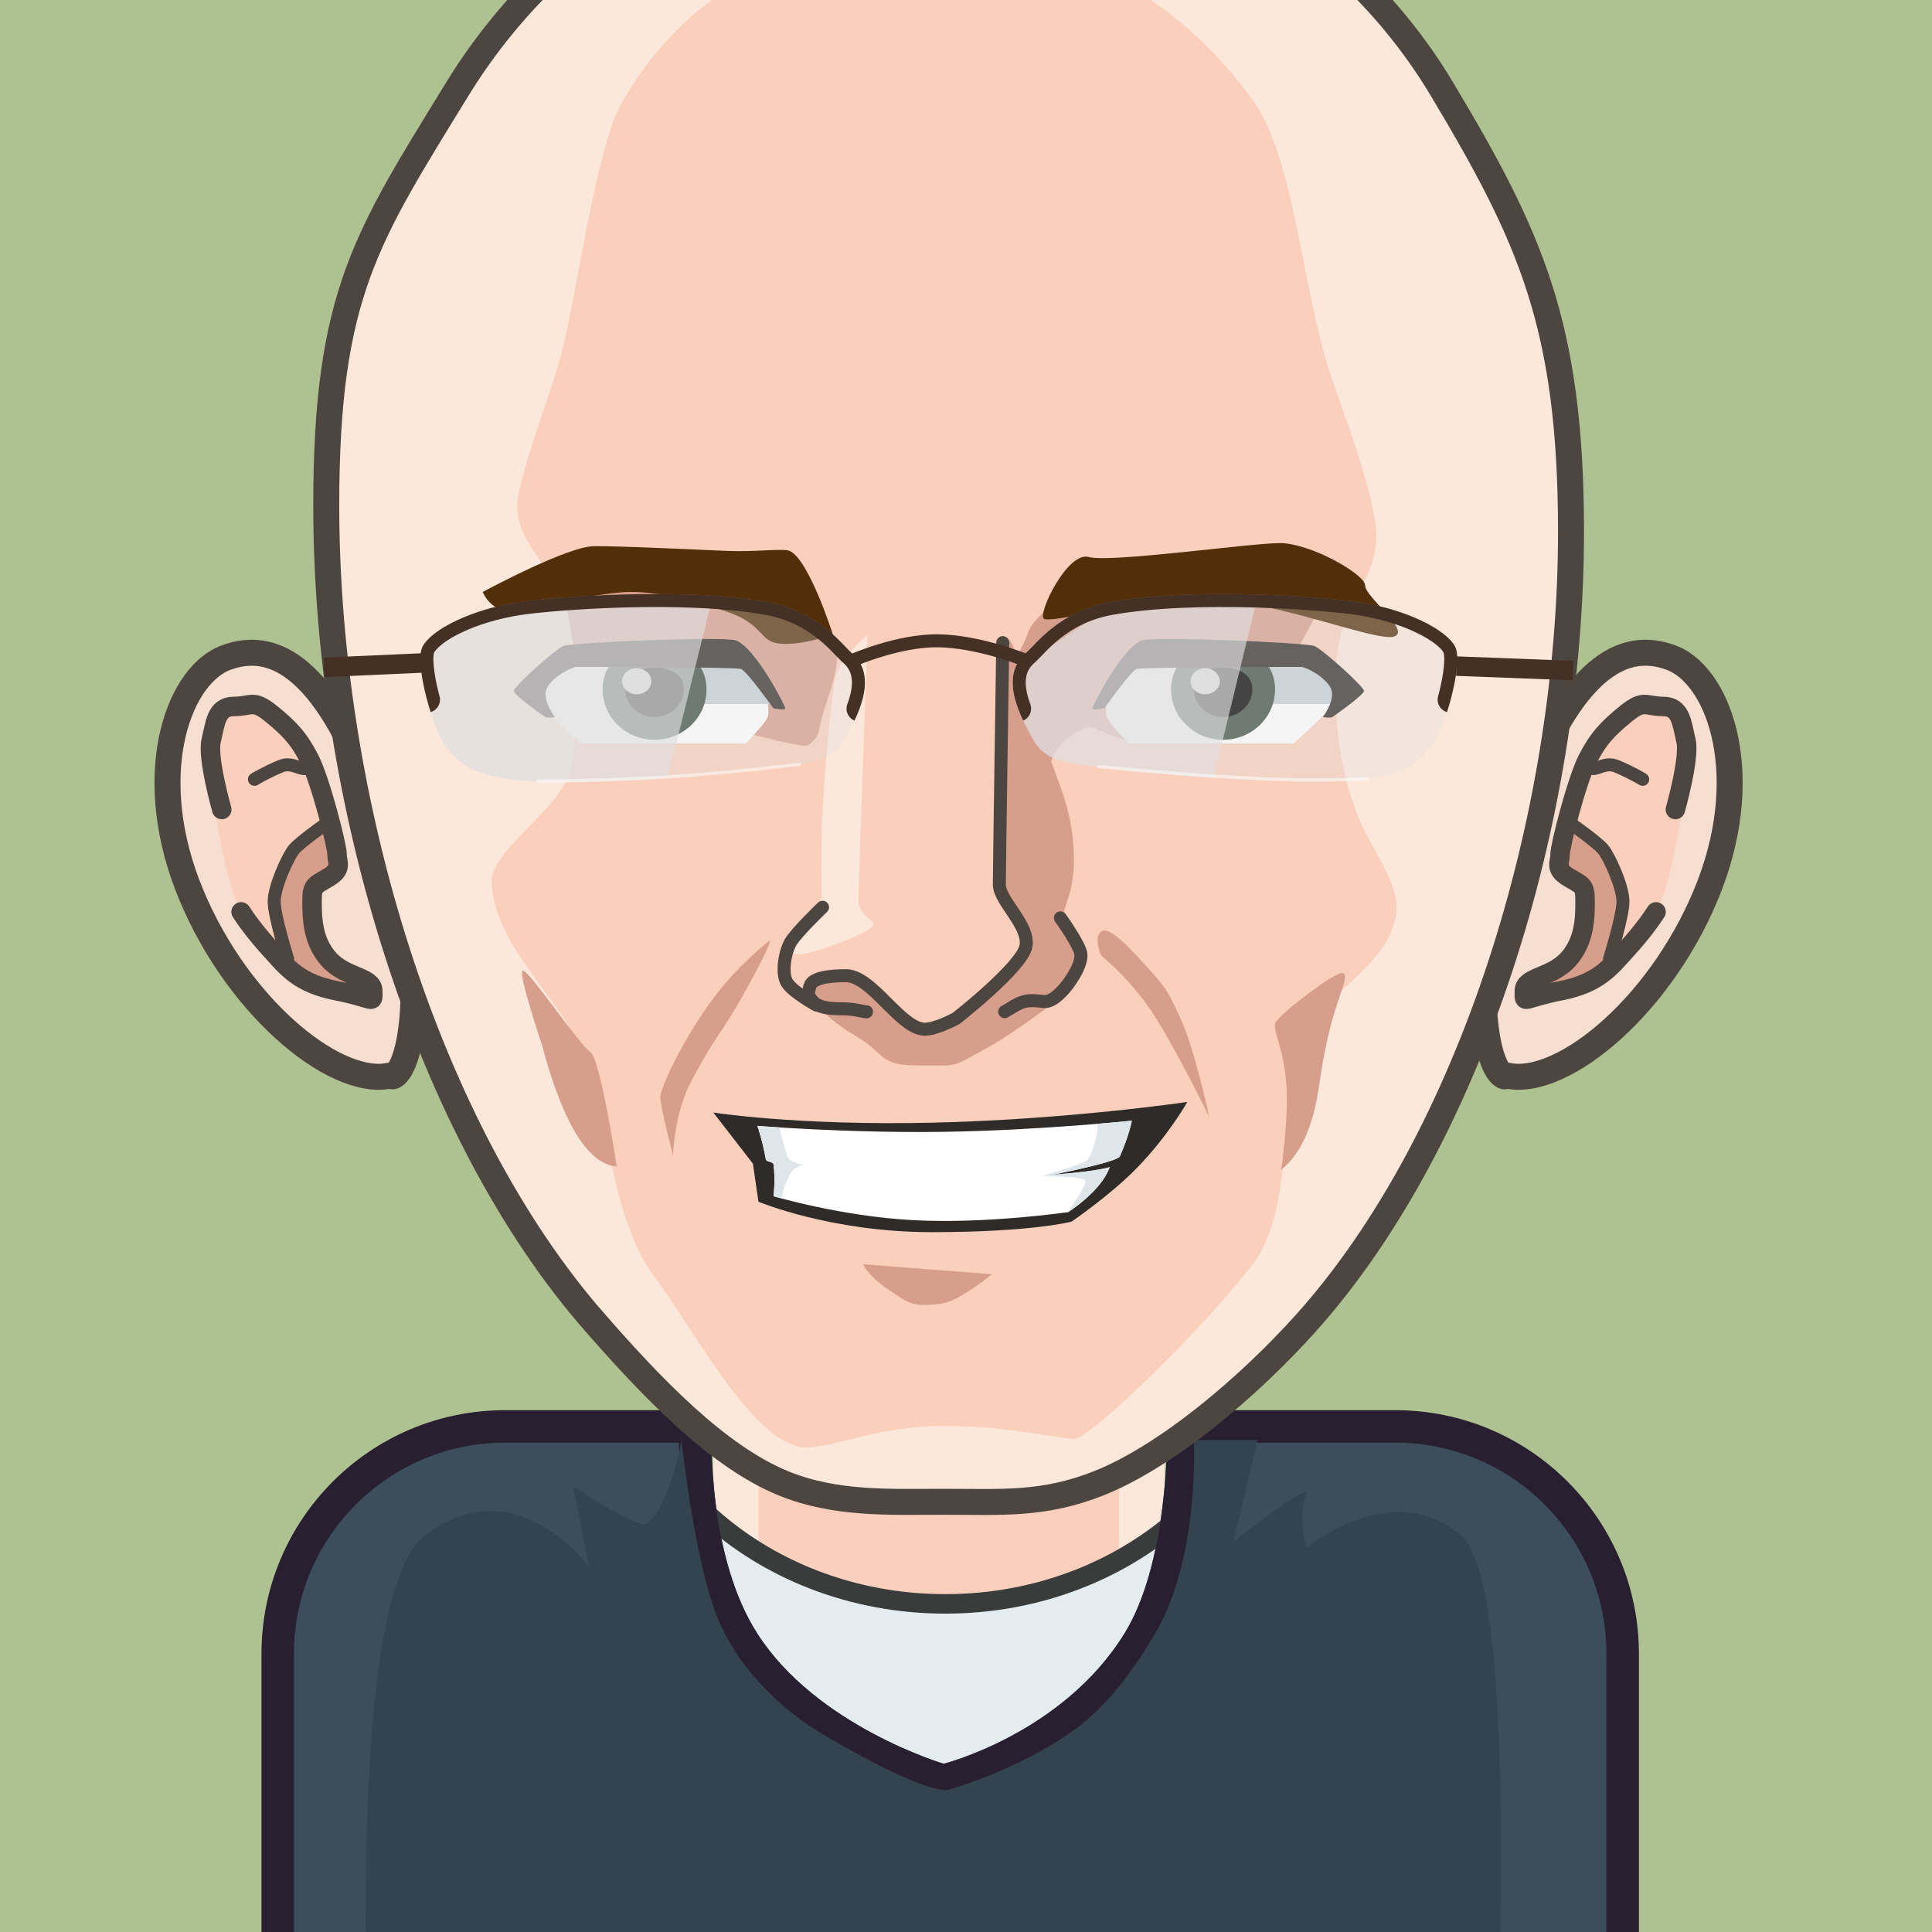 <?xml version="1.0" encoding="UTF-8" standalone="no"?>
<svg
   xmlns:dc="http://purl.org/dc/elements/1.1/"
   xmlns:cc="http://creativecommons.org/ns#"
   xmlns:rdf="http://www.w3.org/1999/02/22-rdf-syntax-ns#"
   xmlns:svg="http://www.w3.org/2000/svg"
   xmlns="http://www.w3.org/2000/svg"
   version="1.1"
   width="743.39"
   height="743.39"
   id="svg2"
   xml:space="preserve"><rect width="100%" height="100%" fill="#808080" stroke="none"/><defs
     id="defs6"><clipPath
       id="clipPath22"><path
         d="m -95,752 0,-799 754,0 0,799 -754,0 z"
         id="path24" /></clipPath><clipPath
       id="clipPath38"><path
         d="m 202,164 0,-82 139,0 0,82 -139,0 z"
         id="path40" /></clipPath><clipPath
       id="clipPath54"><path
         d="m 166,131 36.115,0 c 18.081,-16.653 43.382,-27 71.385,-27 28.003,0 53.303,10.347 71.385,27 l 16.116,0 0,-92 -195,0 0,92 z"
         id="path56" /></clipPath><clipPath
       id="clipPath70"><path
         d="m 138.009,160.627 63.607,0 c -0.432,-9.512 -0.95,-45.411 14.018,-68.775 C 233.878,63.374 273,51.794 273,51.794 c 0,0 36.563,9.257 55.628,40.058 13.276,21.448 13.47,59 13.279,68.775 l 70.084,0 C 453.419,160.627 487,127.051 487,85.633 l 0,-117.639 C 487,-73.427 453.417,-107 411.991,-107 l -273.981,0 C 96.581,-107 63,-73.424 63,-32.006 l 0,117.639 c 0,41.42 33.583,74.994 75.009,74.994 z"
         id="path72" /></clipPath><clipPath
       id="clipPath88"><path
         d="m 446.643,259.519 c 19.798,-3.295 51.803,24.367 65.95,61.441 14.07,36.875 2.706,68.777 -14.277,75.069 -16.927,6.271 -34.201,-3.564 -48.623,-40.638 -14.501,-37.278 -16.222,-63.88 -13.305,-80.949 3.083,-17.494 10.255,-14.924 10.255,-14.924 z"
         id="path90" /></clipPath><clipPath
       id="clipPath120"><path
         d="m 102.357,259.519 c -19.798,-3.295 -51.803,24.367 -65.95,61.441 -14.07,36.875 -2.706,68.777 14.277,75.069 16.927,6.271 34.201,-3.564 48.623,-40.638 14.501,-37.278 16.222,-63.88 13.305,-80.949 -3.083,-17.494 -10.255,-14.924 -10.255,-14.924 z"
         id="path122" /></clipPath><clipPath
       id="clipPath152"><path
         d="m 162.699,184.894 c 17.278,-19.696 38.081,-41.835 59.616,-50.548 16.829,-6.809 34.063,-5.918 50.685,-5.918 17.714,0 31.203,-1.117 49.05,5.918 21.91,8.637 47.876,30.817 65.537,50.548 51.378,57.397 82.515,156.68 82.515,246.133 0,64.732 -12.981,92.672 -40.41,138.492 C 395.573,626.514 329.945,658 273,658 216.891,658 154.06,625.072 119.957,569.519 91.624,523.366 78.938,505.019 78.938,439.106 c 0,-91.673 31.096,-194.175 83.762,-254.211 z"
         id="path154" /></clipPath><clipPath
       id="clipPath214"><path
         d="m 359,367 c 8.837,0 16,6.94 16,15.5 0,8.56 -7.163,13.733 -16,13.733 -8.837,0 -16,-5.173 -16,-13.733 0,-8.56 7.163,-15.5 16,-15.5 z"
         id="path216" /></clipPath><clipPath
       id="clipPath238"><path
         d="m 184,367 c 8.837,0 16,6.94 16,15.5 0,8.56 -7.163,13.733 -16,13.733 -8.837,0 -16,-5.173 -16,-13.733 0,-8.56 7.163,-15.5 16,-15.5 z"
         id="path240" /></clipPath><clipPath
       id="clipPath260"><path
         d="m 142.445,409.397 c 9.504,1.436 49.78,4.736 76.257,0 15.714,-2.811 22.807,-12.937 26,-15.706 8.573,-7.433 1.476,-20.031 -2.485,-27.051 -3.961,-7.02 -12.521,-7.128 -25.605,-8.621 -15.744,-1.796 -45.928,-4.776 -68.427,-3.908 -20.171,0.778 -24.329,5.798 -28.246,10.53 -3.917,4.731 -10.079,25.901 -7.349,31.051 2.731,5.15 14.71,11.416 29.855,13.704 z"
         id="path262" /></clipPath><clipPath
       id="clipPath282"><path
         d="m 400.555,409.397 c -9.504,1.436 -49.78,4.736 -76.257,0 -15.714,-2.811 -22.807,-12.937 -26,-15.706 -8.573,-7.433 -1.476,-20.031 2.485,-27.051 3.961,-7.02 12.521,-7.128 25.605,-8.621 15.744,-1.796 45.928,-4.776 68.427,-3.908 20.171,0.778 24.329,5.798 28.246,10.53 3.917,4.731 10.079,25.901 7.349,31.051 -2.731,5.15 -14.71,11.416 -29.855,13.704 z"
         id="path284" /></clipPath><clipPath
       id="clipPath3133"><rect
         width="594.712"
         height="594.712"
         x="-17.492"
         y="-594.712"
         transform="scale(1,-1)"
         id="rect3135"
         style="fill:#0000ff;fill-rule:evenodd;stroke:#000000;stroke-width:0.8px;stroke-linecap:butt;stroke-linejoin:miter;stroke-opacity:1" /></clipPath></defs><g
     transform="matrix(1.25,0,0,-1.25,21.864,743.39)"
     clip-path="url(#clipPath3133)"
     id="g10"><g
       id="g12" /><g
       id="g14"><path
         d="m -94.85,751.85 0,-798.7 753.7,0 0,798.7 -753.7,0 z"
         id="path16"
         style="fill:#adc290;fill-opacity:1;fill-rule:evenodd;stroke:none" /></g><g
       id="g18"><g
         clip-path="url(#clipPath22)"
         id="g20"><g
           transform="matrix(1,0,0,-1,-95,752)"
           id="g26"><path
             d="M 0,0 0,799 754,799 754,0 0,0 z"
             id="path28"
             style="fill:none;stroke:#a8a8a8;stroke-width:2;stroke-linecap:butt;stroke-linejoin:miter;stroke-miterlimit:10;stroke-opacity:1;stroke-dasharray:none" /></g></g></g><g
       id="g30"><path
         d="m 202.15,163.85 0,-81.7 138.7,0 0,81.7 -138.7,0 z"
         id="path32"
         style="fill:#facfbb;fill-opacity:1;fill-rule:evenodd;stroke:none" /></g><g
       id="g34"><g
         clip-path="url(#clipPath38)"
         id="g36"><g
           transform="matrix(1,0,0,-1,202,164)"
           id="g42"><path
             d="M 0,0 0,82 139,82 139,0 0,0 z"
             id="path44"
             style="fill:none;stroke:#fce8da;stroke-width:28;stroke-linecap:butt;stroke-linejoin:miter;stroke-miterlimit:10;stroke-opacity:1;stroke-dasharray:none" /></g></g></g><g
       id="g46"><path
         d="m 166.15,130.85 36.06,0 c 18.053,-16.599 43.315,-26.912 71.275,-26.912 27.959,0 53.221,10.313 71.275,26.912 l 16.091,0 0,-91.7 -194.7,0 0,91.7 z"
         id="path48"
         style="fill:#e5ecf0;fill-opacity:1;fill-rule:evenodd;stroke:none" /></g><g
       id="g50"><g
         clip-path="url(#clipPath54)"
         id="g52"><g
           transform="matrix(1,0,0,-1,166,282)"
           id="g58"><path
             d="m 0,151 36.115,0 c 18.081,16.653 43.382,27 71.385,27 28.003,0 53.303,-10.347 71.385,-27 l 16.116,0 0,92 -195,0 0,-92 z"
             id="path60"
             style="fill:none;stroke:#3a3b3b;stroke-width:12;stroke-linecap:butt;stroke-linejoin:miter;stroke-miterlimit:10;stroke-opacity:1;stroke-dasharray:none" /></g></g></g><g
       id="g62"><path
         d="m 138.106,160.477 63.562,0 c -0.432,-9.502 -0.949,-45.36 14.008,-68.698 18.231,-28.446 57.325,-40.013 57.325,-40.013 0,0 36.538,9.247 55.589,40.013 13.266,21.424 13.46,58.934 13.269,68.698 l 70.034,0 c 41.4,0 74.956,-33.538 74.956,-74.91 l 0,-117.507 c 0,-41.374 -33.559,-74.91 -74.956,-74.91 l -273.787,0 c -41.399,0 -74.956,33.538 -74.956,74.91 l 0,117.507 c 0,41.374 33.559,74.91 74.956,74.91 z"
         id="path64"
         style="fill:#3c4d5b;fill-opacity:1;fill-rule:evenodd;stroke:none" /></g><g
       id="g66"><g
         clip-path="url(#clipPath70)"
         id="g68"><g
           transform="matrix(1,0,0,-1,63,164)"
           id="g74"><path
             d="m 75.009,3.373 63.607,0 C 138.184,12.886 137.666,48.784 152.634,72.148 170.878,100.626 210,112.206 210,112.206 c 0,0 36.563,-9.257 55.628,-40.058 C 278.904,50.7 279.098,13.148 278.907,3.373 l 70.084,0 C 390.419,3.373 424,36.949 424,78.367 l 0,117.639 C 424,237.427 390.417,271 348.991,271 L 75.009,271 C 33.581,271 0,237.424 0,196.006 L 0,78.367 C 0,36.947 33.583,3.373 75.009,3.373 z"
             id="path76"
             style="fill:none;stroke:#281f31;stroke-width:20;stroke-linecap:butt;stroke-linejoin:miter;stroke-miterlimit:10;stroke-opacity:1;stroke-dasharray:none" /></g></g></g><g
       id="g78"><path
         d="m 384.569,118.256 c 0,0 -2.732,10.342 0,16.064 2.732,5.722 -22.369,-14.198 -22.369,-14.198 l 7.436,31.299 -19.662,0 c 0,0 1.956,-35.626 -11.629,-59.06 C 332.954,83.059 324.337,70.151 312.946,62.033 295.64,49.699 275.14,44.008 275.14,44.008 c 0,0 -3.642,-4.003 -38.717,16.46 -9.818,5.727 -24.184,17.074 -32.032,33.907 -7.848,16.833 -12.096,57.045 -12.096,57.045 0,0 -3.314,-19.228 -10.254,-25.552 -2.718,-2.478 -23.088,11.329 -23.088,11.329 l 4.942,-24.921 c 0,0 -22.532,31.235 -50.709,9.683 C 85.01,100.407 98.059,-86.441 98.059,-86.441 L 440.457,-92.641 c 0,0 13.262,196.239 -8.095,214.6 -21.357,18.361 -47.793,-3.703 -47.793,-3.703 z"
         id="path80"
         style="fill:#334350;fill-opacity:1;fill-rule:evenodd;stroke:none" /><path
         d="m 446.752,259.668 c 19.727,-3.288 51.618,24.315 65.714,61.309 14.02,36.795 2.696,68.628 -14.226,74.907 -16.866,6.257 -34.079,-3.556 -48.449,-40.55 -14.449,-37.197 -16.164,-63.741 -13.258,-80.774 3.071,-17.456 10.219,-14.891 10.219,-14.891 z"
         id="path82"
         style="fill:#f6dfd0;fill-opacity:1;fill-rule:evenodd;stroke:none" /></g><g
       id="g84"><g
         clip-path="url(#clipPath88)"
         id="g86"><g
           transform="matrix(1,0,0,-1,435,398)"
           id="g92"><path
             d="M 11.643,138.481 C 31.441,141.777 63.447,114.114 77.593,77.04 91.664,40.165 80.299,8.262 63.316,1.971 46.39,-4.3 29.115,5.535 14.693,42.609 0.192,79.887 -1.529,106.489 1.388,123.558 4.471,141.052 11.643,138.481 11.643,138.481 z"
             id="path94"
             style="fill:none;stroke:#4d4640;stroke-width:16;stroke-linecap:butt;stroke-linejoin:miter;stroke-miterlimit:10;stroke-opacity:1;stroke-dasharray:none" /></g></g></g><g
       id="g96"><path
         d="m 459.235,293.899 c -2.116,-3.286 4.696,-5.716 4.696,-5.716 26.635,15.088 30.145,21.223 36.383,56.679 4.139,22.288 4.408,30.174 -3.43,32.891 -7.88,2.732 -20.888,0.35 -29.757,-24.303 -4.536,-13.257 -8.44,-21.728 1.598,-33.624 6.39,-7.573 -5.783,-20.17 -9.49,-25.926 z"
         id="path98"
         style="fill:#facfbb;fill-opacity:1;fill-rule:evenodd;stroke:none" /><path
         d="m 467.5,341 9.867,-8.631 4.609,-14.248 -3.567,-21.213 -24.747,-10.23 15.063,20.743 0.68,12.579 -7.704,7.112 5.8,13.888 z"
         id="path100"
         style="fill:#d89e8c;fill-opacity:1;fill-rule:evenodd;stroke:none" /><g
         transform="matrix(1,0,0,-1,466,341)"
         id="g102"><path
           d="m 11.943,41.476 c 0,0 4.147,-13.123 4.147,-17.694 0,-4.572 -4.27,-13.853 -6.082,-16.036 C 8.195,5.564 0.331,0.005 0.331,0.005"
           id="path104"
           style="fill:none;stroke:#4d4640;stroke-width:4;stroke-linecap:round;stroke-linejoin:miter;stroke-miterlimit:10;stroke-opacity:1;stroke-dasharray:none" /></g><g
         transform="matrix(1,0,0,-1,470,360)"
         id="g106"><path
           d="m 18.172,5.181 c 0,0 -3.852,-2.32 -8.172,-4.068 C 5.68,-0.636 2.601,4.238 0.591,0.344"
           id="path108"
           style="fill:none;stroke:#4d4640;stroke-width:4;stroke-linecap:round;stroke-linejoin:miter;stroke-miterlimit:10;stroke-opacity:1;stroke-dasharray:none" /></g><g
         transform="matrix(1,0,0,-1,451,378)"
         id="g110"><path
           d="m 47.231,32.463 c 0,0 4.538,-16.018 3.262,-21.169 C 49.217,6.143 49.058,0.751 43.511,0.751 37.964,0.751 37.671,-1.578 32.092,2.929 26.513,7.436 23.5,10.572 20.179,17.076 c -3.32,6.504 -8.438,26.551 -8.438,29.164 0,2.614 -1.73,4.452 2.482,7.035 4.212,2.583 5.212,2.307 5.212,7.232 0,4.925 0,12.372 -5.212,18.117 -5.212,5.745 -13.475,5.273 -13.475,9.679 -1e-7,4.406 -0.859,2.311 10.993,0 11.852,-2.311 15.31,-7.138 20.351,-12.657 5.04,-5.519 7.944,-9.738 9.183,-11.664"
           id="path112"
           style="fill:none;stroke:#4d4640;stroke-width:6;stroke-linecap:round;stroke-linejoin:miter;stroke-miterlimit:10;stroke-opacity:1;stroke-dasharray:none" /></g><path
         d="m 102.248,259.668 c -19.727,-3.288 -51.618,24.315 -65.714,61.309 -14.02,36.795 -2.696,68.628 14.226,74.907 16.866,6.257 34.079,-3.556 48.449,-40.55 14.449,-37.197 16.164,-63.741 13.257,-80.774 -3.071,-17.456 -10.219,-14.891 -10.219,-14.891 z"
         id="path114"
         style="fill:#f6dfd0;fill-opacity:1;fill-rule:evenodd;stroke:none" /></g><g
       id="g116"><g
         clip-path="url(#clipPath120)"
         id="g118"><g
           transform="matrix(-1,0,0,-1,114,398)"
           id="g124"><path
             d="M 11.643,138.481 C 31.441,141.777 63.447,114.114 77.593,77.04 91.664,40.165 80.299,8.262 63.316,1.971 46.39,-4.3 29.115,5.535 14.693,42.609 0.192,79.887 -1.529,106.489 1.388,123.558 4.471,141.052 11.643,138.481 11.643,138.481 z"
             id="path126"
             style="fill:none;stroke:#4d4640;stroke-width:16;stroke-linecap:butt;stroke-linejoin:miter;stroke-miterlimit:10;stroke-opacity:1;stroke-dasharray:none" /></g></g></g><g
       id="g128"><path
         d="m 89.766,293.899 c 2.116,-3.286 -4.696,-5.716 -4.696,-5.716 -26.635,15.088 -30.145,21.223 -36.383,56.679 -4.139,22.288 -4.408,30.174 3.43,32.891 7.88,2.732 20.888,0.35 29.757,-24.303 4.536,-13.257 8.44,-21.728 -1.598,-33.624 -6.39,-7.573 5.783,-20.17 9.49,-25.926 z"
         id="path130"
         style="fill:#facfbb;fill-opacity:1;fill-rule:evenodd;stroke:none" /><path
         d="m 81.5,341 -9.867,-8.631 -4.609,-14.248 3.567,-21.213 24.747,-10.23 -15.063,20.743 -0.68,12.579 7.704,7.112 L 81.5,341 z"
         id="path132"
         style="fill:#d89e8c;fill-opacity:1;fill-rule:evenodd;stroke:none" /><g
         transform="matrix(-1,0,0,-1,83,341)"
         id="g134"><path
           d="m 11.943,41.476 c 0,0 4.147,-13.123 4.147,-17.694 0,-4.572 -4.27,-13.853 -6.082,-16.036 C 8.195,5.564 0.331,0.005 0.331,0.005"
           id="path136"
           style="fill:none;stroke:#4d4640;stroke-width:4;stroke-linecap:round;stroke-linejoin:miter;stroke-miterlimit:10;stroke-opacity:1;stroke-dasharray:none" /></g><g
         transform="matrix(-1,0,0,-1,79,360)"
         id="g138"><path
           d="m 18.172,5.181 c 0,0 -3.852,-2.32 -8.172,-4.068 C 5.68,-0.636 2.601,4.238 0.591,0.344"
           id="path140"
           style="fill:none;stroke:#4d4640;stroke-width:4;stroke-linecap:round;stroke-linejoin:miter;stroke-miterlimit:10;stroke-opacity:1;stroke-dasharray:none" /></g><g
         transform="matrix(-1,0,0,-1,98,378)"
         id="g142"><path
           d="m 47.231,32.463 c 0,0 4.538,-16.018 3.262,-21.169 C 49.217,6.143 49.058,0.751 43.511,0.751 37.964,0.751 37.671,-1.578 32.092,2.929 26.513,7.436 23.5,10.572 20.179,17.076 c -3.32,6.504 -8.438,26.551 -8.438,29.164 0,2.614 -1.73,4.452 2.482,7.035 4.212,2.583 5.212,2.307 5.212,7.232 0,4.925 0,12.372 -5.212,18.117 -5.212,5.745 -13.475,5.273 -13.475,9.679 -1e-7,4.406 -0.859,2.311 10.993,0 11.852,-2.311 15.31,-7.138 20.351,-12.657 5.04,-5.519 7.944,-9.738 9.183,-11.664"
           id="path144"
           style="fill:none;stroke:#4d4640;stroke-width:6;stroke-linecap:round;stroke-linejoin:miter;stroke-miterlimit:10;stroke-opacity:1;stroke-dasharray:none" /></g><path
         d="m 162.785,185.012 c 17.265,-19.685 38.052,-41.812 59.57,-50.519 16.816,-6.805 34.037,-5.914 50.646,-5.914 17.7,0 31.179,-1.117 49.012,5.914 21.893,8.632 47.839,30.8 65.487,50.519 51.339,57.364 82.451,156.591 82.451,245.994 0,64.695 -12.971,92.62 -40.379,138.413 -34.093,56.962 -99.67,88.43 -156.571,88.43 -56.066,0 -118.849,-32.909 -152.926,-88.43 -28.311,-46.127 -40.988,-64.463 -40.988,-130.34 0,-91.621 31.072,-194.065 83.698,-254.067 z"
         id="path146"
         style="fill:#fce8da;fill-opacity:1;fill-rule:evenodd;stroke:none" /></g><g
       id="g148"><g
         clip-path="url(#clipPath152)"
         id="g150"><g
           transform="matrix(1,0,0,-1,78,658)"
           id="g156"><path
             d="m 84.699,473.106 c 17.278,19.696 38.081,41.835 59.616,50.548 16.829,6.809 34.063,5.918 50.685,5.918 17.714,0 31.203,1.117 49.05,-5.918 21.91,-8.637 47.876,-30.817 65.537,-50.548 51.378,-57.397 82.515,-156.68 82.515,-246.133 0,-64.732 -12.981,-92.672 -40.41,-138.492 C 317.573,31.486 251.945,0 195,0 138.891,1.142565e-5 76.06,32.928 41.957,88.48 13.624,134.634 0.938,152.981 0.938,218.894 c 10e-8,91.673 31.096,194.175 83.762,254.211 z"
             id="path158"
             style="fill:none;stroke:#4d4640;stroke-width:16;stroke-linecap:butt;stroke-linejoin:miter;stroke-miterlimit:10;stroke-opacity:1;stroke-dasharray:none" /></g></g></g><g
       id="g160"><path
         d="m 155.622,352.188 c -7.288,-11.359 -22.573,-20.574 -21.757,-30.006 1.765,-20.398 22.557,-35.706 28.569,-53.144 8.217,-23.832 8.776,-49.893 21.361,-67.051 13.427,-18.305 31.312,-52.803 46.983,-52.803 8.89,0 22.042,6.585 42.221,6.585 20.179,0 34.808,-3.945 40.209,-3.945 5.023,0 40.473,34.654 55.179,54.114 12.149,16.076 7.655,47.022 15.48,68.578 5.309,14.626 26.213,22.346 28.45,39.078 1.187,8.874 -7.117,18.626 -11.511,29.195 -5.343,12.855 -7.119,26.665 -7.119,38.359 0,5.749 0.009,13.781 1.765,18.917 4.301,12.583 12.668,21.229 10.371,34.207 -2.868,16.201 -9.48,32.046 -14.309,46.83 -7.826,23.957 -10.67,64.939 -23.127,82.41 -24.184,33.919 -59.099,50.555 -95.388,50.555 -39.947,0 -75.29,-10.355 -98.863,-50.555 -8.065,-13.753 -13.947,-58.465 -18.514,-76.449 -3.69,-14.528 -10.455,-29.705 -13.563,-44.975 -2.672,-13.127 11.174,-22.633 17.096,-35.962 3.361,-7.565 0,-18.494 0,-26.704 0,-7.707 2.034,-18.554 -3.534,-27.232 z"
         id="path162"
         style="fill:#facfbb;fill-opacity:1;fill-rule:evenodd;stroke:none" /><path
         d="m 395.895,295.159 c 2.263,-0.78 -1.94,-7.363 -4.85,-20.639 -2.91,-13.276 -2.26,-17.602 -5.592,-26.993 -3.332,-9.391 -8.533,-12.814 -8.533,-12.814 0,0 2.046,14.486 1.663,24.277 -0.502,12.852 -4.612,18.56 -3.431,21.01 1.181,2.45 18.48,15.939 20.743,15.159 z"
         id="path164"
         style="fill:#d89e8c;fill-opacity:1;fill-rule:evenodd;stroke:none" /><path
         d="m 321.538,308.017 c 2.659,1.987 10.266,-6.79 15.409,-12.48 5.143,-5.69 5.609,-7.281 9.046,-14.576 4.203,-8.922 8.726,-29.991 8.726,-29.991 0,0 -10.896,22.232 -17.771,32.492 -6.875,10.26 -15.409,17.026 -15.409,17.026 0,0 -2.659,5.543 0,7.53 z"
         id="path166"
         style="fill:#d89e8c;fill-opacity:1;fill-rule:evenodd;stroke:none" /><path
         d="m 143.514,295.94 c 1.908,0 17.593,-23.145 20.669,-25.014 3.077,-1.87 8.169,-35.16 8.169,-35.16 0,0 -5.864,-0.839 -12.348,9.647 -6.483,10.486 -10.604,27.475 -10.604,27.475 0,0 -7.794,23.052 -5.886,23.052 z"
         id="path168"
         style="fill:#d89e8c;fill-opacity:1;fill-rule:evenodd;stroke:none" /><path
         d="m 219.591,305.312 c 0,0 0.247,-1.555 -7.775,-15.895 -8.022,-14.34 -8.377,-12.177 -16.573,-27.629 -5.207,-9.817 -5.564,-22.691 -5.564,-22.691 0,0 -3.93,15.119 -3.93,17.804 0,2.685 5.861,15.627 14.58,28.099 8.719,12.472 19.263,20.312 19.263,20.312 z"
         id="path170"
         style="fill:#d89e8c;fill-opacity:1;fill-rule:evenodd;stroke:none" /><path
         d="m 269.334,249.118 c 41.7,0.93 78.659,6.39 78.659,6.39 0,0 -5.683,-10.148 -15.332,-20.127 -8.155,-8.434 -20.276,-16.699 -20.276,-16.699 0,0 -11.972,-3.253 -43.05,-3.253 -31.079,0 -53.357,9.365 -53.357,9.365 l -1.709,11.726 -12.191,15.735 c 0,0 25.557,-4.065 67.257,-3.135 z"
         id="path172"
         style="fill:#2f2b29;fill-opacity:1;fill-rule:evenodd;stroke:none" /><path
         d="m 272.568,246.306 c 29.39,0.407 58.333,3.434 58.333,3.434 0,0 -0.626,-4.02 -3.668,-10.976 -0.773,-1.768 -20.684,-5.658 -20.684,-5.658 0,0 12.754,0.894 17.546,2.327 -2.613,-7.444 -12.786,-13.841 -12.786,-13.841 0,0 -25.218,-3.673 -47.638,-2.481 -22.381,1.19 -43.052,7.385 -43.052,7.385 0,0 0.62,4.966 0,9.718 -0.143,1.094 -2.208,0.653 -2.393,1.717 -0.984,5.691 -2.581,10.212 -2.581,10.212 0,0 27.532,-2.244 56.921,-1.836 z"
         id="path174"
         style="fill:#ffffff;fill-opacity:1;fill-rule:evenodd;stroke:none" /><path
         d="m 320.332,248.773 c 6.556,0.548 10.57,0.968 10.57,0.968 0,0 -0.626,-4.02 -3.668,-10.976 -0.773,-1.768 -20.684,-5.658 -20.684,-5.658 0,0 12.754,0.894 17.546,2.327 -2.613,-7.444 -12.786,-13.841 -12.786,-13.841 0,0 -0.077,-0.011 -0.227,-0.032 2.225,3.017 5.992,8.418 5.491,9.756 -0.52,1.391 -13.492,1.391 -13.492,1.391 0,0 13.052,3.637 14.221,4.938 0.819,0.911 3.374,7.168 3.028,11.128 z m -97.29,-22.956 c -1.56,0.421 -2.421,0.679 -2.421,0.679 0,0 0.62,4.966 0,9.718 -0.143,1.094 -2.208,0.653 -2.393,1.717 -0.984,5.691 -2.581,10.212 -2.581,10.212 0,0 2.463,-0.201 6.703,-0.471 0.59,-2.357 1.548,-5.946 2.658,-9.182 0.609,-1.776 4.923,-2.254 4.923,-2.254 0,0 -2.755,-0.734 -3.859,-2.442 -1.757,-2.718 -2.648,-6.13 -3.03,-7.976 z"
         id="path176"
         style="fill:#dfe6ea;fill-opacity:1;fill-rule:evenodd;stroke:none" /><path
         d="m 256.723,197.254 c 2.578,-1.615 5.372,-4.226 9.893,-4.226 5.899,0 8.104,0.747 11.4,2.639 5.644,3.24 9.796,6.815 9.796,6.815 l -39.691,3.066 c 0,0 2.059,-4.195 8.602,-8.295 z"
         id="path178"
         style="fill:#d89e8c;fill-opacity:1;fill-rule:evenodd;stroke:none" /><path
         d="m 249.55,399.305 c 0,0 -2.743,-76.631 -2.841,-81.527 -0.098,-4.896 5.622,-6.55 4.572,-8.036 -1.051,-1.487 -5.943,-3.845 -15.81,-7.192 -9.867,-3.347 -9.725,-0.575 -9.726,0.888 -6e-4,5.661 2.741,5.626 6.038,9.585 2.148,2.58 3.688,5.303 3.688,5.303 0,0 -0.369,3.822 0,19.889 0.372,16.186 3.264,44.794 4.269,48.14 2.001,6.667 9.811,12.95 9.811,12.95 z"
         id="path180"
         style="fill:#fce8db;fill-opacity:1;fill-rule:evenodd;stroke:none" /><path
         d="m 290.838,398.27 c 1.444,0 2.373,0.853 3.998,-3.708 1.962,-5.504 3.885,-12.339 6.225,-19.84 6.134,-19.662 10.813,-25.65 11.883,-40.602 1.07,-14.951 -4.042,-18.725 -2.837,-22.161 1.205,-3.436 7.122,-9.534 5.047,-15.284 -0.923,-2.557 -3.13,-6.224 -6.252,-8.857 -5.712,-4.818 -17.32,-12.905 -22.865,-15.864 -11.066,-5.904 -7.455,-5.225 -20.499,-5.225 -13.044,0 -10.063,3.552 -19.583,9.058 -8.635,4.994 -14.461,11.527 -14.214,13.194 0.095,0.637 3.043,7.309 9.639,5.137 4.791,-1.578 8.539,-4.319 13.619,-7.801 5.542,-3.798 12.246,-8.283 12.905,-8.2 8.507,1.08 20.184,11.989 25.476,18.557 3.131,3.886 5.27,7.846 5.27,7.846 0,0 -7.498,13.903 -8.44,16.773 -0.942,2.87 -0.374,76.975 0.627,76.975 z"
         id="path182"
         style="fill:#d89e8c;fill-opacity:1;fill-rule:evenodd;stroke:none" /><g
         transform="matrix(1,0,0,-1,231,397)"
         id="g184"><path
           d="m 60.177,0.104 c 0,0 -1.047,69.478 -1.047,74.509 0,5.031 9.381,12.545 8.184,18.942 -1.197,6.398 -21.477,22.217 -21.477,22.217 0,0 -6.103,3.333 -9.627,3.333 -3.524,0 -7.226,-3.653 -10.553,-6.85 -3.327,-3.197 -8.866,-9.627 -13.701,-9.627 -4.835,0 -10.322,0.548 -11.109,3.147 -0.787,2.599 -0.572,3.147 0.926,4.814 1.498,1.666 4.412,2.222 8.702,2.222 4.29,0 6.565,0.926 7.776,0.926"
           id="path186"
           style="fill:none;stroke:#4d4640;stroke-width:4;stroke-linecap:round;stroke-linejoin:miter;stroke-miterlimit:10;stroke-opacity:1;stroke-dasharray:none" /></g><g
         transform="matrix(1,0,0,-1,223,316)"
         id="g188"><path
           d="m 12.707,0.559 c 0,0 -8.089,7.735 -9.849,10.796 -1.76,3.061 -2.894,9.576 -1.045,12.495 1.849,2.919 9.072,6.85 9.072,6.85"
           id="path190"
           style="fill:none;stroke:#4d4640;stroke-width:4;stroke-linecap:round;stroke-linejoin:miter;stroke-miterlimit:10;stroke-opacity:1;stroke-dasharray:none" /></g><g
         transform="matrix(1,0,0,-1,291,313)"
         id="g192"><path
           d="m 17.922,0.833 c 2e-5,5.5e-6 6.342,8.815 6.342,11.449 0,2.634 -1.76,5.691 -3.46,8.185 -1.7,2.494 -5.036,6.121 -7.566,6.121 -1.379,0 -3.881,-0.639 -6.46,0 -2.152,0.533 -4.357,2.264 -6.014,3.108"
           id="path194"
           style="fill:none;stroke:#4d4640;stroke-width:4;stroke-linecap:round;stroke-linejoin:miter;stroke-miterlimit:10;stroke-opacity:1;stroke-dasharray:none" /></g><path
         d="m 309,411 c -12.257,-10.681 -8.323,-8.931 -12.257,-16.023 -3.934,-7.093 8.824,-37.395 8.824,-37.395 0,0 -0.158,8.796 11.648,13.244 1.791,0.675 10.375,-4.537 12.405,-3.794 20.358,7.445 42.602,10.175 42.602,10.175 L 390.726,411 c 0,0 -69.469,10.681 -81.726,0 z"
         id="path196"
         style="fill:#d89e8c;fill-opacity:1;fill-rule:evenodd;stroke:none" /><path
         d="m 376.521,427.535 c 9.242,0 26.22,-9.532 26.22,-13.085 0,-3.554 14.405,-14.062 8.807,-15.7 -5.598,-1.638 -36.187,11.012 -54.794,11.012 -26.259,0 -50.848,-7.022 -52.904,-5.514 -2.056,1.508 7.294,20.867 13.796,19.007 6.502,-1.861 49.634,4.282 58.875,4.282 z"
         id="path198"
         style="fill:#532f09;fill-opacity:1;fill-rule:evenodd;stroke:none" /><path
         d="m 155.193,418 7.354,-42.731 c 0,0 10.8,0.914 31.085,-2.108 10.815,-1.611 36.216,-9.197 37.744,-7.867 4.394,3.825 2.475,4.004 5.101,11.791 1.56,4.627 4.072,11.511 3.687,17.162 -0.448,6.588 -11.748,14.545 -11.748,14.545 L 155.193,418 z"
         id="path200"
         style="fill:#d89e8c;fill-opacity:1;fill-rule:evenodd;stroke:none" /><path
         d="m 206.234,425.132 c 8.526,-0.375 17.457,0.855 19.352,0 5.964,-2.691 13.277,-25.666 13.277,-25.666 0,0 -8.924,-3.426 -15.965,-2.914 -7.04,0.512 -4.735,5.814 -16.664,9.877 -11.928,4.062 -21.446,6.142 -30.124,6.057 -10.042,-0.098 -32.602,-6.057 -36.119,-6.057 -6.556,0 -8.894,6.057 -8.894,6.057 0,0 26.048,14.108 34.359,14.108 8.31,0 22.463,-0.656 40.778,-1.461 z"
         id="path202"
         style="fill:#532f09;fill-opacity:1;fill-rule:evenodd;stroke:none" /><path
         d="m 323.686,373.051 c 1.177,-1.922 6.178,-7.162 6.178,-7.162 l 50.93,0 c 0,0 7.84,7.2 9.622,9.133 2.687,2.917 1.878,4.379 1.878,7.121 0,8.14 -14.636,11.689 -34.795,11.689 -20.158,0 -34.373,-6.815 -34.373,-14.955 0,-2.049 -0.637,-3.874 0.559,-5.827 z"
         id="path204"
         style="fill:#ffffff;fill-opacity:1;fill-rule:evenodd;stroke:none" /><path
         d="M 370,391.678 370,378 l 24.788,0 -3.857,10.349 L 370,391.678 z"
         id="path206"
         style="fill:#c6cfd5;fill-opacity:1;fill-rule:evenodd;stroke:none" /><path
         d="m 359,367.15 c 8.754,0 15.85,6.868 15.85,15.341 0,8.473 -7.096,13.592 -15.85,13.592 -8.754,0 -15.85,-5.12 -15.85,-13.592 0,-8.473 7.096,-15.341 15.85,-15.341 z"
         id="path208"
         style="fill:#000000;fill-opacity:1;fill-rule:evenodd;stroke:none" /></g><g
       id="g210"><g
         clip-path="url(#clipPath214)"
         id="g212"><g
           transform="matrix(1,0,0,-1,343,397)"
           id="g218"><path
             d="M 16,30 C 24.837,30 32,23.06 32,14.5 32,5.94 24.837,0.767 16,0.767 7.163,0.767 0,5.94 0,14.5 0,23.06 7.163,30 16,30 z"
             id="path220"
             style="fill:none;stroke:#3c4e42;stroke-width:14;stroke-linecap:butt;stroke-linejoin:miter;stroke-miterlimit:10;stroke-opacity:1;stroke-dasharray:none" /></g></g></g><g
       id="g222"><path
         d="m 353.5,381 c 2.485,0 4.5,1.791 4.5,4 0,2.209 -2.015,4 -4.5,4 -2.485,0 -4.5,-1.791 -4.5,-4 0,-2.209 2.015,-4 4.5,-4 z"
         id="path224"
         style="fill:#e0dfe0;fill-opacity:1;fill-rule:evenodd;stroke:none" /><path
         d="m 387.065,395.873 c 2.633,-1.067 15.303,-12.567 15.303,-13.825 0,-1.257 -9.137,-7.677 -9.736,-8.058 -0.599,-0.381 -2.934,0 -2.934,0 0,0 4.034,5.219 2.515,8.722 -1.519,3.503 -7.66,6.712 -9.208,6.712 -1.548,0 -48.899,-0.02 -50.644,-0.643 -1.745,-0.623 -9.933,-12.093 -9.933,-12.093 0,0 -3.651,-0.815 -3.651,0 0,0.815 9.239,18.728 15.189,20.884 3.837,1.39 50.653,-0.709 53.098,-1.7 z"
         id="path226"
         style="fill:#2f2b29;fill-opacity:1;fill-rule:evenodd;stroke:none" /><path
         d="m 218.314,373.051 c -1.177,-1.922 -6.178,-7.162 -6.178,-7.162 l -50.93,0 c 0,0 -7.84,7.2 -9.622,9.133 -2.687,2.917 -1.878,4.379 -1.878,7.121 0,8.14 14.636,11.689 34.795,11.689 20.158,0 34.373,-6.815 34.373,-14.955 0,-2.049 0.637,-3.874 -0.559,-5.827 z"
         id="path228"
         style="fill:#ffffff;fill-opacity:1;fill-rule:evenodd;stroke:none" /><path
         d="M 195,391.678 195,378 l 24.788,0 -3.857,10.349 L 195,391.678 z"
         id="path230"
         style="fill:#c6cfd5;fill-opacity:1;fill-rule:evenodd;stroke:none" /><path
         d="m 184,367.15 c 8.754,0 15.85,6.868 15.85,15.341 0,8.473 -7.096,13.592 -15.85,13.592 -8.754,0 -15.85,-5.12 -15.85,-13.592 0,-8.473 7.096,-15.341 15.85,-15.341 z"
         id="path232"
         style="fill:#000000;fill-opacity:1;fill-rule:evenodd;stroke:none" /></g><g
       id="g234"><g
         clip-path="url(#clipPath238)"
         id="g236"><g
           transform="matrix(1,0,0,-1,168,397)"
           id="g242"><path
             d="M 16,30 C 24.837,30 32,23.06 32,14.5 32,5.94 24.837,0.767 16,0.767 7.163,0.767 0,5.94 0,14.5 0,23.06 7.163,30 16,30 z"
             id="path244"
             style="fill:none;stroke:#3c4e42;stroke-width:14;stroke-linecap:butt;stroke-linejoin:miter;stroke-miterlimit:10;stroke-opacity:1;stroke-dasharray:none" /></g></g></g><g
       id="g246"><path
         d="m 178.5,381 c 2.485,0 4.5,1.791 4.5,4 0,2.209 -2.015,4 -4.5,4 -2.485,0 -4.5,-1.791 -4.5,-4 0,-2.209 2.015,-4 4.5,-4 z"
         id="path248"
         style="fill:#e0dfe0;fill-opacity:1;fill-rule:evenodd;stroke:none" /><path
         d="m 155.935,395.873 c -2.633,-1.067 -15.303,-12.567 -15.303,-13.825 0,-1.257 9.137,-7.677 9.736,-8.058 0.599,-0.381 2.934,0 2.934,0 0,0 -4.034,5.219 -2.515,8.722 1.519,3.503 7.66,6.712 9.208,6.712 1.548,0 48.899,-0.02 50.644,-0.643 1.745,-0.623 9.933,-12.093 9.933,-12.093 0,0 3.651,-0.815 3.651,0 0,0.815 -9.239,18.728 -15.189,20.884 -3.837,1.39 -50.653,-0.709 -53.098,-1.7 z"
         id="path250"
         style="fill:#2f2b29;fill-opacity:1;fill-rule:evenodd;stroke:none" /><path
         d="m 142.445,409.397 c 9.504,1.436 49.78,4.736 76.257,0 15.714,-2.811 22.807,-12.937 26,-15.706 8.573,-7.433 1.476,-20.031 -2.485,-27.051 -3.961,-7.02 -12.521,-7.128 -25.605,-8.621 -15.744,-1.796 -45.928,-4.776 -68.427,-3.908 -20.171,0.778 -24.329,5.798 -28.246,10.53 -3.917,4.731 -10.079,25.901 -7.349,31.051 2.731,5.15 14.71,11.416 29.855,13.704 z"
         id="path252"
         style="fill:#e0dfe0;fill-opacity:0.305;fill-rule:evenodd;stroke:none" /><path
         d="m 188.037,355.292 c -13.192,-0.99 -27.652,-1.651 -39.853,-1.18 -20.171,0.778 -24.329,5.798 -28.246,10.53 -3.917,4.731 -10.079,25.901 -7.349,31.051 0.081,0.152 0.17,0.306 0.266,0.46 l 0,-3.815 8.034,6.833 12.442,5.356 34.232,3.677 33.861,0.899 -13.388,-53.811 z"
         id="path254"
         style="fill:#e0dfe0;fill-opacity:0.65;fill-rule:evenodd;stroke:none" /></g><g
       id="g256"><g
         clip-path="url(#clipPath260)"
         id="g258"><g
           transform="matrix(1,0,0,-1,111,412)"
           id="g264"><path
             d="m 31.445,2.603 c 9.504,-1.436 49.78,-4.736 76.257,0 15.714,2.811 22.807,12.937 26,15.705 8.573,7.433 1.476,20.031 -2.485,27.051 -3.961,7.02 -12.521,7.128 -25.605,8.621 C 89.867,55.776 59.683,58.755 37.184,57.888 17.013,57.11 12.855,52.09 8.938,47.358 5.021,42.627 -1.141,21.457 1.59,16.307 4.32,11.157 16.3,4.891 31.445,2.603 z"
             id="path266"
             style="fill:none;stroke:#443024;stroke-width:8;stroke-linecap:round;stroke-linejoin:miter;stroke-miterlimit:10;stroke-opacity:1;stroke-dasharray:126, 155;stroke-dashoffset:0" /></g></g></g><g
       id="g268"><g
         transform="matrix(1,0,0,-1,148,360)"
         id="g270"><path
           d="m 0.074,5.727 c 0,0 20.216,-0.028 40.426,-1.324 C 60.591,3.116 80.676,0.56 80.676,0.56"
           id="path272"
           style="fill:none;stroke:#ffffff;stroke-width:1;stroke-linecap:round;stroke-linejoin:bevel;stroke-miterlimit:10;stroke-opacity:0.5;stroke-dasharray:none" /></g><path
         d="m 400.555,409.397 c -9.504,1.436 -49.78,4.736 -76.257,0 -15.714,-2.811 -22.807,-12.937 -26,-15.706 -8.573,-7.433 -1.476,-20.031 2.485,-27.051 3.961,-7.02 12.521,-7.128 25.605,-8.621 15.744,-1.796 45.928,-4.776 68.427,-3.908 20.171,0.778 24.329,5.798 28.246,10.53 3.917,4.731 10.079,25.901 7.349,31.051 -2.731,5.15 -14.71,11.416 -29.855,13.704 z"
         id="path274"
         style="fill:#e0dfe0;fill-opacity:0.305;fill-rule:evenodd;stroke:none" /><path
         d="m 297.735,393.173 c -7.685,-7.488 -0.821,-19.673 3.05,-26.532 3.961,-7.02 12.521,-7.128 25.605,-8.621 7.44,-0.849 18.105,-1.962 29.66,-2.808 l 13.28,54.597 -46.454,-2.755 -25.414,-16.932 0.275,3.051 z"
         id="path276"
         style="fill:#e0dfe0;fill-opacity:0.65;fill-rule:evenodd;stroke:none" /></g><g
       id="g278"><g
         clip-path="url(#clipPath282)"
         id="g280"><g
           transform="matrix(-1,0,0,-1,432,412)"
           id="g286"><path
             d="m 31.445,2.603 c 9.504,-1.436 49.78,-4.736 76.257,0 15.714,2.811 22.807,12.937 26,15.705 8.573,7.433 1.476,20.031 -2.485,27.051 -3.961,7.02 -12.521,7.128 -25.605,8.621 C 89.867,55.776 59.683,58.755 37.184,57.888 17.013,57.11 12.855,52.09 8.938,47.358 5.021,42.627 -1.141,21.457 1.59,16.307 4.32,11.157 16.3,4.891 31.445,2.603 z"
             id="path288"
             style="fill:none;stroke:#443024;stroke-width:8;stroke-linecap:round;stroke-linejoin:miter;stroke-miterlimit:10;stroke-opacity:1;stroke-dasharray:126, 155;stroke-dashoffset:0" /></g></g></g><g
       id="g290"><g
         transform="matrix(-1,0,0,-1,404,359)"
         id="g292"><path
           d="m 83.227,0.27 c 0,0 -25.417,2.61 -50.746,3.761 -16.049,0.729 -32.011,0 -32.011,0"
           id="path294"
           style="fill:none;stroke:#ffffff;stroke-width:1;stroke-linecap:round;stroke-linejoin:miter;stroke-miterlimit:10;stroke-opacity:0.5;stroke-dasharray:none" /></g><g
         transform="matrix(1,0,0,-1,245,398)"
         id="g296"><path
           d="m 0.513,6.341 c 0,0 13.512,-5.872 25.487,-5.802 12.554,0.074 26.642,5.802 26.642,5.802"
           id="path298"
           style="fill:none;stroke:#443024;stroke-width:4;stroke-linecap:butt;stroke-linejoin:miter;stroke-miterlimit:10;stroke-opacity:1;stroke-dasharray:none" /></g><g
         transform="matrix(1,0,0,-1,82,391)"
         id="g300"><path
           d="M 31.287,0.331 0.255,1.705"
           id="path302"
           style="fill:none;stroke:#443024;stroke-width:6;stroke-linecap:butt;stroke-linejoin:round;stroke-miterlimit:10;stroke-opacity:1;stroke-dasharray:none" /></g><g
         transform="matrix(-1,0,0,-1,467,390)"
         id="g304"><path
           d="M 36.176,0.331 0.294,1.705"
           id="path306"
           style="fill:none;stroke:#443024;stroke-width:6;stroke-linecap:butt;stroke-linejoin:round;stroke-miterlimit:10;stroke-opacity:1;stroke-dasharray:none" /></g></g></g></svg>
